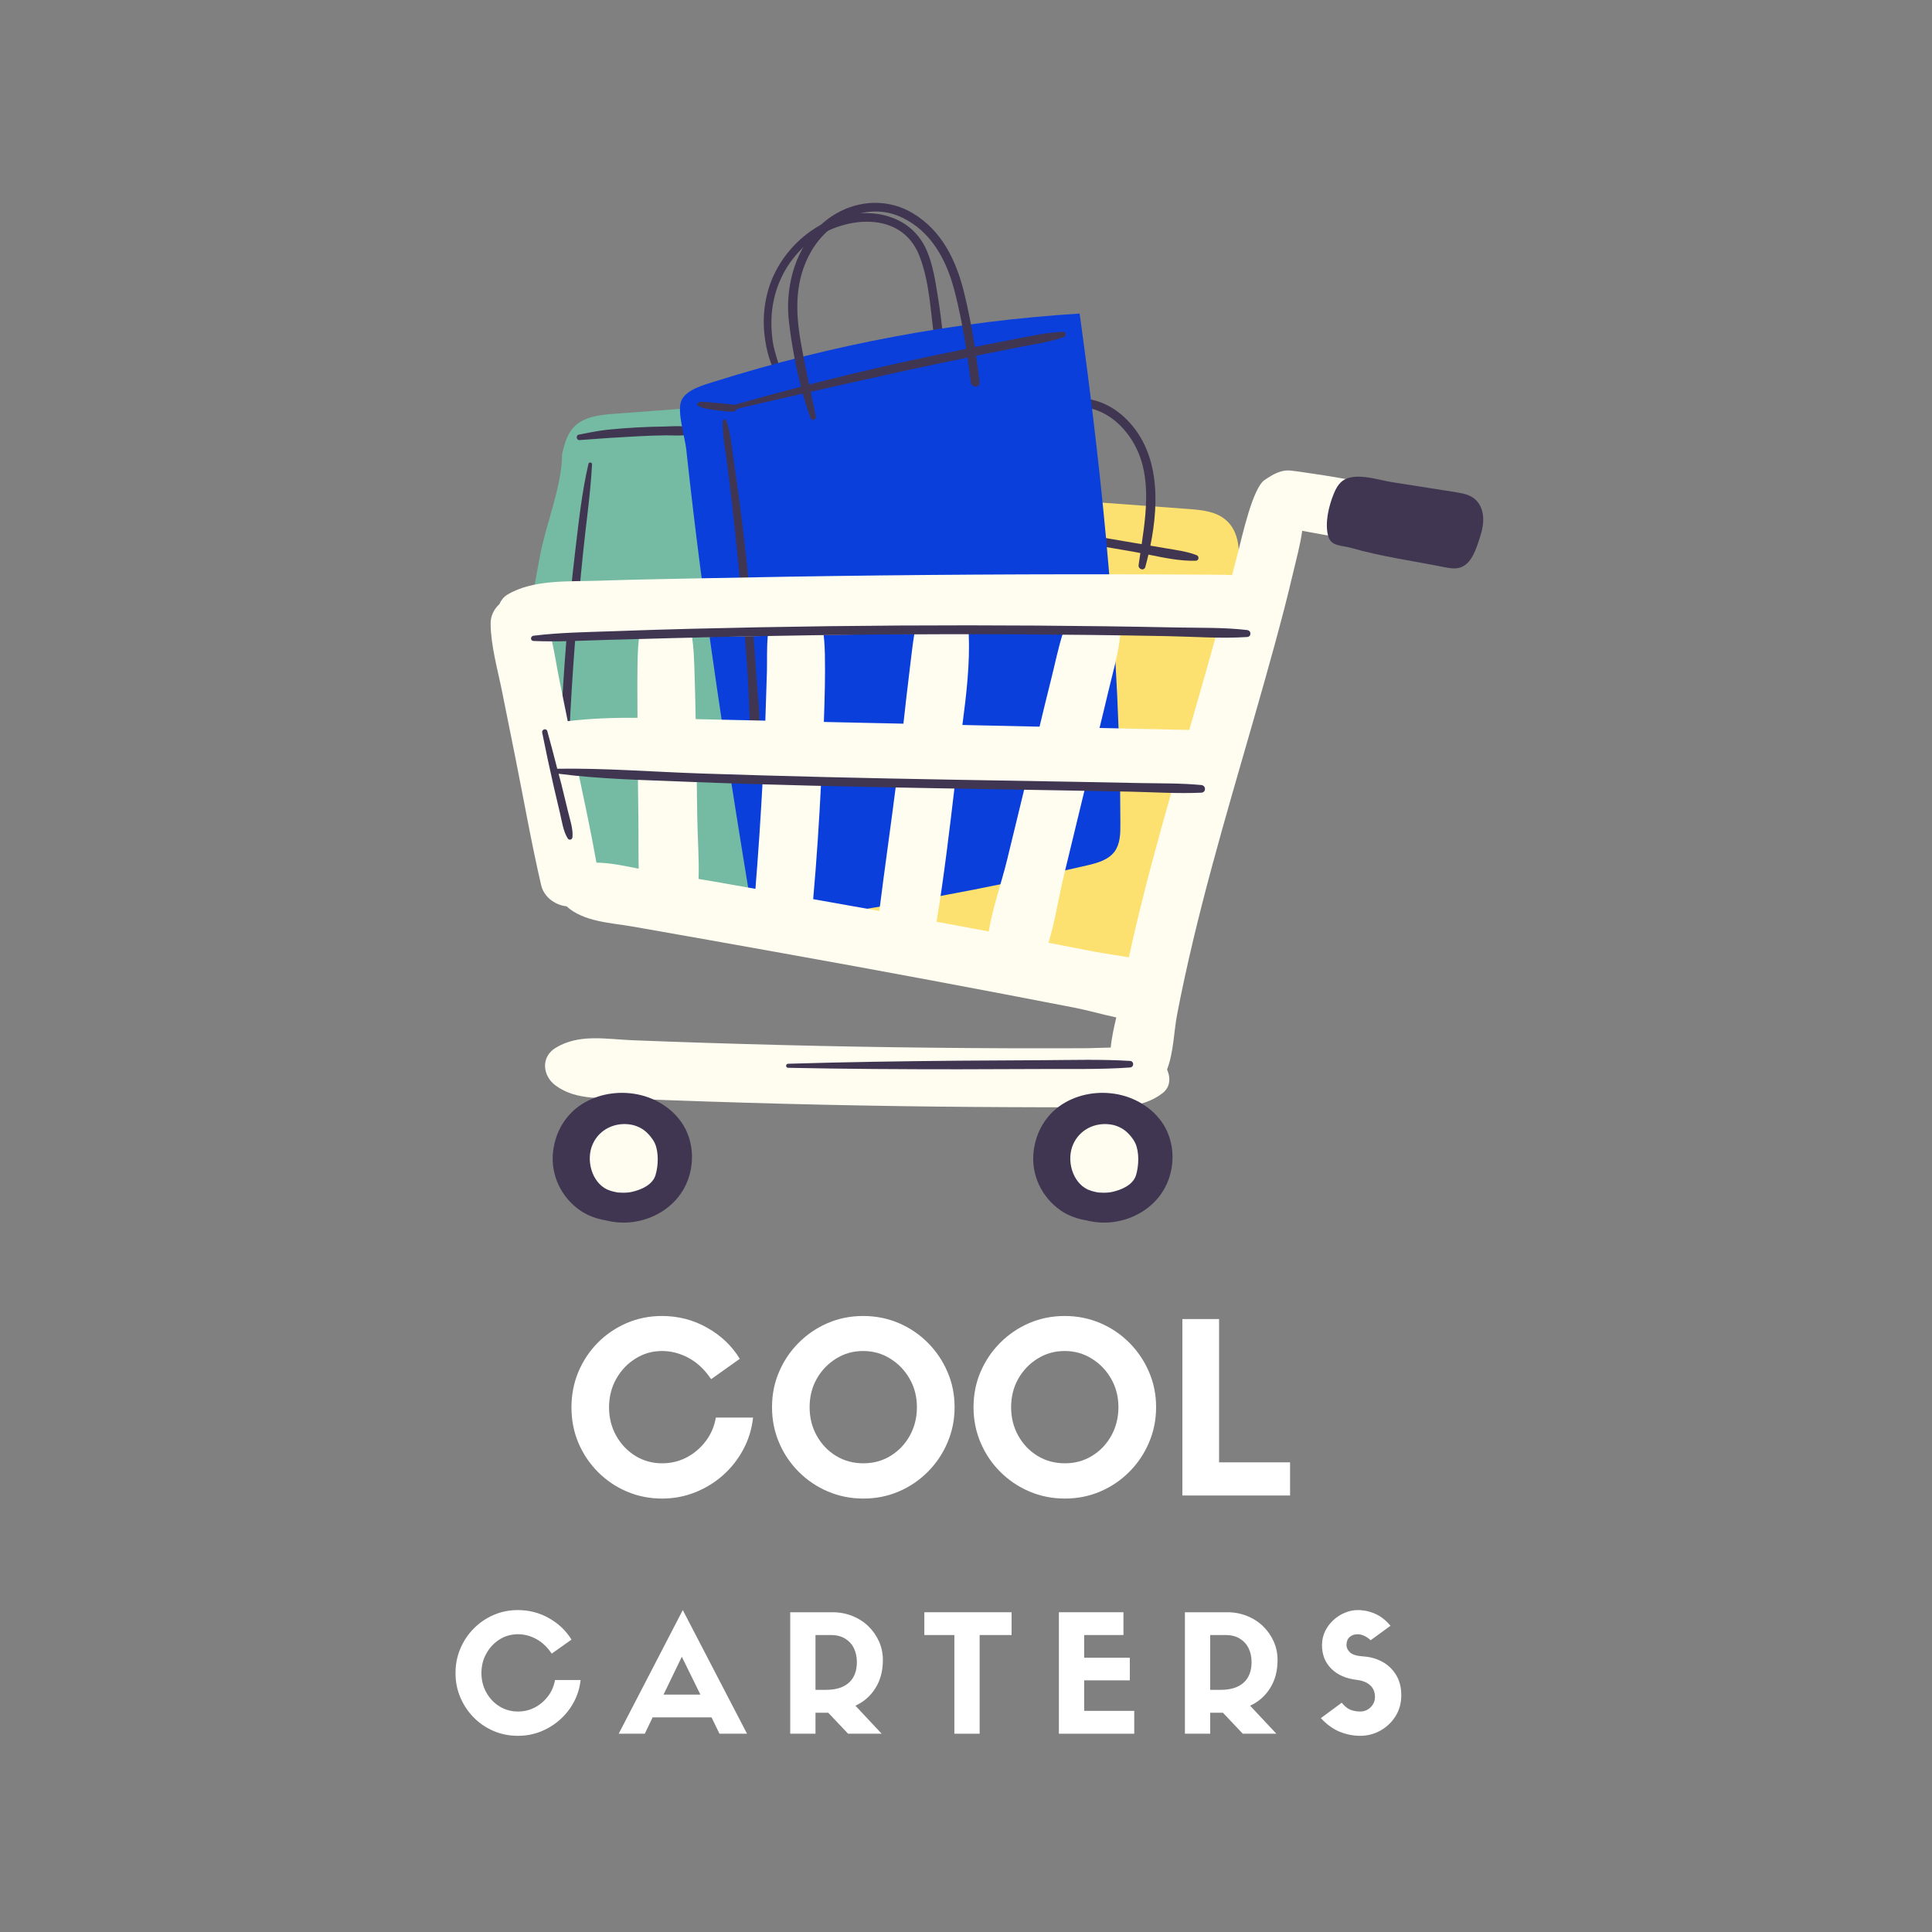 <svg xmlns="http://www.w3.org/2000/svg" xmlns:xlink="http://www.w3.org/1999/xlink" width="500" zoomAndPan="magnify" viewBox="0 0 375 375" height="500" preserveAspectRatio="xMidYMid meet" version="1.0"><rect x="0" y="0" width="375" height="375" fill="#808080" stroke="none"/><defs><g/><clipPath id="3ac269e0df"><path d="M 95.23 91 L 273 91 L 273 233 L 95.23 233 Z M 95.23 91 " clip-rule="nonzero"/></clipPath><clipPath id="7064346041"><path d="M 103 92 L 287.98 92 L 287.98 237.75 L 103 237.75 Z M 103 92 " clip-rule="nonzero"/></clipPath></defs><path fill="#fce170" d="M 230.695 98.797 C 233.164 98.98 235.797 99.223 237.734 100.766 C 241.316 103.625 240.691 109.148 239.699 113.625 C 234.371 137.672 228.371 161.57 221.719 185.285 C 221.25 186.953 220.711 188.723 219.379 189.832 C 215.715 192.809 209.688 189.391 205.957 188.199 C 201.914 186.906 198.219 186.445 194.016 186.355 C 183.594 186.137 173.438 181.594 163.598 178.484 C 161.652 177.867 159.449 177.008 158.812 175.07 C 158.426 173.879 158.75 172.59 159.078 171.383 C 161.633 161.988 164.254 152.609 166.746 143.195 C 168.051 138.254 169.359 133.312 170.664 128.371 C 171.773 124.172 174.379 118.645 174.379 114.324 C 175.664 109.465 176.711 96.32 182.414 94.336 C 184.562 93.59 186.848 94.891 188.91 95.375 C 192.809 96.293 196.902 96.309 200.887 96.602 C 210.824 97.336 220.758 98.066 230.695 98.797 Z M 230.695 98.797 " fill-opacity="1" fill-rule="nonzero"/><path fill="#75baa3" d="M 109.098 88.145 C 109.535 86.301 110.023 84.371 111.305 82.973 C 113.227 80.875 116.348 80.531 119.18 80.32 C 129.051 79.586 138.926 78.852 148.797 78.113 C 152.887 77.809 157.594 77.734 160.363 80.762 C 162.27 82.852 162.688 85.859 162.984 88.672 C 166.152 118.398 165.98 148.477 162.48 178.164 C 146.668 177.387 130.902 175.621 115.309 172.887 C 113.184 172.512 110.91 172.039 109.441 170.461 C 108.195 169.113 107.777 167.219 107.406 165.422 C 106.031 158.723 104.656 152.02 103.281 145.32 C 102.004 139.094 100.148 133.402 101.379 127.156 C 102.672 120.59 103.613 113.949 104.914 107.379 C 106.098 101.422 109.098 94.176 109.098 88.145 Z M 109.098 88.145 " fill-opacity="1" fill-rule="nonzero"/><path fill="#403651" d="M 181.965 57.102 C 182.457 60.172 182.895 63.293 183.102 66.398 C 183.164 67.328 181.609 67.543 181.469 66.621 C 180.625 61.012 180.539 55.043 178.469 49.691 C 174.785 40.164 162.387 42.105 156.18 47.762 C 152.926 50.727 150.789 54.691 150.039 59.027 C 149.617 61.453 149.637 63.977 150.012 66.402 C 150.363 68.652 151.254 70.715 151.758 72.914 C 151.824 73.203 151.43 73.504 151.211 73.23 C 149.449 71.062 148.762 67.949 148.414 65.234 C 148.055 62.449 148.254 59.57 148.953 56.852 C 151.242 47.922 160.039 40.574 169.504 41.43 C 174.203 41.855 178.109 44.348 179.941 48.762 C 181.039 51.398 181.516 54.297 181.965 57.102 Z M 232.242 107.746 C 230.309 107.004 228.25 106.758 226.219 106.41 C 225.242 106.246 224.266 106.078 223.289 105.91 C 225.066 97.188 225.039 87.207 218.117 80.875 C 215.043 78.062 210.961 76.68 206.828 77.535 C 204.82 77.953 202.934 78.871 201.332 80.145 C 199.957 81.238 198.09 83.121 198.062 84.992 C 198.055 85.469 198.617 85.633 198.941 85.355 C 199.598 84.801 199.957 83.988 200.512 83.332 C 201.145 82.582 201.852 81.887 202.637 81.297 C 204.148 80.152 205.938 79.383 207.816 79.098 C 211.727 78.5 215.422 80.309 217.996 83.184 C 223.684 89.547 222.758 97.805 221.598 105.621 C 221.105 105.539 220.609 105.453 220.113 105.371 C 216.047 104.676 211.977 103.988 207.906 103.297 C 199.918 101.941 191.938 100.488 183.875 99.668 C 183.434 99.625 183.348 100.336 183.77 100.438 C 191.785 102.371 199.938 103.656 208.062 105.047 C 212.027 105.727 215.996 106.406 219.961 107.082 C 220.414 107.16 220.883 107.258 221.344 107.348 C 221.227 108.129 221.109 108.906 221.004 109.668 C 220.891 110.504 222.074 110.898 222.312 110.031 C 222.523 109.254 222.719 108.457 222.91 107.648 C 225.949 108.266 229.078 108.93 232.094 108.836 C 232.746 108.816 232.812 107.965 232.242 107.746 Z M 129.07 82.785 C 127.219 82.809 125.371 82.871 123.523 82.973 C 121.676 83.074 119.828 83.215 117.984 83.402 C 116.062 83.598 114.219 84.004 112.328 84.367 C 111.742 84.48 111.867 85.465 112.473 85.418 C 116.211 85.125 119.984 84.883 123.734 84.684 C 125.582 84.586 127.434 84.523 129.285 84.5 C 130.906 84.48 132.926 84.766 134.426 84.062 C 134.738 83.918 134.719 83.422 134.426 83.27 C 132.914 82.477 130.73 82.762 129.07 82.785 Z M 114.223 90.023 C 112.906 95.66 112.309 101.492 111.621 107.23 C 110.938 112.945 110.383 118.672 109.922 124.406 C 109.465 130.137 109.102 135.875 108.828 141.621 C 108.695 144.492 108.574 147.363 108.5 150.238 C 108.426 153.125 108.211 156.141 108.602 159.008 C 108.676 159.547 109.582 159.531 109.672 159.008 C 110.129 156.352 110.066 153.543 110.168 150.855 C 110.27 147.98 110.379 145.109 110.516 142.234 C 110.789 136.391 111.152 130.547 111.602 124.711 C 112.047 118.98 112.57 113.258 113.148 107.539 C 113.734 101.738 114.609 95.938 114.914 90.117 C 114.934 89.727 114.312 89.641 114.223 90.023 Z M 114.223 90.023 " fill-opacity="1" fill-rule="nonzero"/><path fill="#0a3fdc" d="M 133.316 88.273 C 133.277 87.91 133.238 87.551 133.199 87.191 C 132.953 84.922 131.391 79.945 132.223 77.836 C 133.102 75.598 136.754 74.676 138.805 74.027 C 161.742 66.805 185.555 62.371 209.555 60.859 C 214.109 93.742 217.43 126.824 217.465 160.016 C 217.469 161.82 217.43 163.762 216.379 165.23 C 215.168 166.926 212.961 167.52 210.934 167.988 C 191.605 172.473 172.07 176.074 152.414 178.781 C 150.707 179.02 148.801 179.195 147.426 178.156 C 146.086 177.145 145.719 175.324 145.445 173.668 C 141.945 152.375 138.633 131.156 135.871 109.762 C 134.949 102.605 134.098 95.445 133.316 88.273 Z M 133.316 88.273 " fill-opacity="1" fill-rule="nonzero"/><path fill="#403651" d="M 206.34 64.406 C 203.664 64.469 200.938 65.07 198.309 65.555 C 195.707 66.035 193.113 66.562 190.52 67.082 C 190.082 67.172 189.645 67.27 189.207 67.359 C 188.637 63.668 187.945 59.992 187.027 56.383 C 185.496 50.367 182.715 44.699 177.184 41.395 C 170.977 37.684 163.328 39.297 158.484 44.488 C 154.027 49.27 152.383 56.203 153.145 62.578 C 153.645 66.727 154.402 70.949 155.469 75.059 C 151.117 76.195 146.773 77.367 142.441 78.602 C 142.117 78.496 141.738 78.461 141.508 78.438 C 140.875 78.367 140.238 78.316 139.605 78.262 C 138.93 78.199 138.25 78.129 137.574 78.066 C 137.262 78.039 136.941 78.004 136.629 78.004 C 136.305 78 135.887 77.973 135.586 78.094 C 135.355 78.188 135.199 78.504 135.426 78.703 C 135.887 79.102 136.676 79.238 137.262 79.352 C 137.949 79.488 138.641 79.582 139.336 79.672 C 139.965 79.754 140.602 79.82 141.234 79.871 C 141.742 79.906 142.844 80.047 143.012 79.363 C 147.27 78.355 151.535 77.379 155.805 76.406 C 156.25 78.004 156.742 79.578 157.305 81.117 C 157.539 81.77 158.484 81.516 158.348 80.828 C 158.031 79.234 157.688 77.641 157.352 76.051 C 163.078 74.75 168.812 73.469 174.543 72.207 C 178.953 71.23 183.375 70.309 187.797 69.406 C 188.023 71.008 188.23 72.617 188.418 74.219 C 188.543 75.309 190.27 75.32 190.141 74.219 C 189.941 72.496 189.715 70.773 189.465 69.051 C 189.77 68.988 190.074 68.922 190.379 68.859 C 192.973 68.336 195.57 67.832 198.168 67.324 C 200.926 66.789 203.824 66.359 206.48 65.43 C 207.012 65.246 206.957 64.395 206.34 64.406 Z M 174.387 70.477 C 168.574 71.762 162.805 73.16 157.059 74.641 C 156.453 71.797 155.863 68.953 155.375 66.086 C 154.359 60.133 154.316 54.258 157.43 48.824 C 160.93 42.715 168.402 39.027 175.113 42.234 C 180.68 44.895 183.637 50.352 185.164 56.059 C 186.184 59.879 186.93 63.785 187.531 67.711 C 183.145 68.605 178.758 69.512 174.387 70.477 Z M 174.387 70.477 " fill-opacity="1" fill-rule="nonzero"/><path fill="#403651" d="M 145.41 113.852 C 144.887 108.441 144.277 103.035 143.566 97.641 C 143.238 95.137 142.891 92.637 142.516 90.141 C 142.098 87.359 141.887 84.367 141.012 81.691 C 140.879 81.285 140.27 81.352 140.262 81.789 C 140.215 84.609 140.852 87.523 141.191 90.32 C 141.512 92.961 141.828 95.605 142.129 98.254 C 142.738 103.652 143.301 109.055 143.805 114.465 C 144.309 119.879 144.73 125.297 145.102 130.719 C 145.465 136.035 145.312 141.586 146.297 146.828 C 146.41 147.426 147.223 147.215 147.281 146.695 C 147.859 141.27 147.09 135.535 146.738 130.105 C 146.387 124.684 145.934 119.262 145.41 113.852 Z M 145.41 113.852 " fill-opacity="1" fill-rule="nonzero"/><g clip-path="url(#3ac269e0df)"><path fill="#fffcf0" d="M 272.074 97.492 C 270.969 95.91 269.668 94.703 267.781 94.188 C 266.918 93.953 265.988 93.848 265.105 93.688 C 263.32 93.355 261.535 93.035 259.746 92.723 C 257.957 92.406 256.16 92.133 254.359 91.871 C 253.094 91.691 251.824 91.477 250.555 91.344 C 248.609 91.137 247.086 92.074 245.469 93.16 C 243.164 94.703 241.172 103.793 240.137 107.844 C 239.812 109.109 239.465 110.367 239.137 111.633 C 237.652 111.539 236.16 111.551 234.672 111.543 C 231.82 111.523 228.965 111.508 226.109 111.496 C 219.922 111.469 213.738 111.461 207.551 111.469 C 195.418 111.48 183.285 111.555 171.152 111.688 C 159.016 111.824 146.887 112.02 134.754 112.273 C 128.57 112.406 122.383 112.496 116.203 112.715 C 110.539 112.918 103.508 112.41 98.488 115.418 C 97.762 115.855 97.254 116.52 96.93 117.266 C 95.879 118.227 95.199 119.57 95.227 121.109 C 95.293 125.457 96.59 129.938 97.445 134.191 C 98.285 138.371 99.125 142.551 99.965 146.73 C 101.645 155.082 103.109 163.508 105.035 171.805 C 105.57 174.098 107.703 175.66 109.965 175.918 C 113.305 178.949 118.641 179.117 122.898 179.859 C 127.785 180.715 132.664 181.574 137.547 182.445 C 147.078 184.148 156.609 185.844 166.133 187.586 C 175.656 189.324 185.172 191.105 194.684 192.918 C 199.324 193.801 203.961 194.695 208.598 195.598 C 211.074 196.078 213.875 196.895 216.668 197.484 C 216.23 199.367 215.777 201.375 215.59 203.332 C 213.793 203.352 212.023 203.457 210.477 203.461 C 205.484 203.477 200.492 203.48 195.5 203.465 C 185.754 203.43 176.008 203.324 166.262 203.152 C 156.52 202.977 146.777 202.73 137.035 202.418 C 132.281 202.266 127.531 202.098 122.781 201.91 C 117.648 201.707 112.395 200.602 107.828 203.398 C 104.918 205.18 105.316 208.828 107.828 210.688 C 111.895 213.699 117.215 213.051 122.07 213.246 C 127.059 213.449 132.047 213.633 137.035 213.797 C 147.012 214.129 156.996 214.387 166.977 214.57 C 176.723 214.75 186.469 214.859 196.215 214.898 C 201.203 214.918 206.199 214.945 211.188 214.906 C 216.207 214.867 221.535 215.379 225.66 212.172 C 227.211 210.965 227.219 209.141 226.523 207.59 C 227.797 204.336 227.852 200.176 228.453 197.031 C 229.383 192.18 230.438 187.352 231.582 182.543 C 233.871 172.914 236.52 163.371 239.242 153.855 C 241.969 144.324 244.773 134.816 247.383 125.254 C 248.629 120.691 249.836 116.121 250.91 111.516 C 251.535 108.816 252.359 105.922 252.758 103.031 C 254.52 103.359 256.281 103.684 258.043 103.996 C 259.574 104.266 261.105 104.547 262.637 104.828 C 263.59 105.008 264.539 105.199 265.5 105.328 C 267.234 105.562 268.82 105.258 270.293 104.285 C 272.395 102.895 273.676 99.797 272.074 97.492 Z M 115.77 167.441 C 114.723 161.562 113.473 155.711 112.238 149.863 C 116.062 150.379 119.938 150.621 123.812 150.75 C 123.848 153.656 123.883 156.559 123.918 159.461 C 123.953 162.488 123.902 165.555 123.969 168.609 C 121.312 168.102 118.496 167.449 115.77 167.441 Z M 123.734 129.715 C 123.688 132.918 123.723 136.121 123.738 139.324 C 119.203 139.289 114.672 139.434 110.199 139.98 C 109.668 137.363 109.137 134.75 108.605 132.133 C 108.09 129.594 107.688 126.891 107.102 124.27 C 110.172 124.398 113.309 124.164 116.203 124.117 C 118.805 124.074 121.406 123.996 124.012 123.93 C 123.777 125.93 123.758 127.961 123.734 129.715 Z M 146.629 172.527 C 144.379 172.133 142.133 171.715 139.879 171.328 C 138.453 171.082 137.023 170.844 135.594 170.602 C 135.723 166.539 135.383 162.363 135.332 158.359 L 135.234 150.988 C 139.504 151.082 143.777 151.176 148.047 151.27 C 147.668 158.359 147.203 165.449 146.629 172.527 Z M 148.863 130.258 C 148.773 133.469 148.66 136.672 148.551 139.879 C 144.305 139.785 140.059 139.691 135.809 139.598 C 135.551 139.594 135.289 139.586 135.027 139.578 C 134.961 136.289 134.906 133 134.781 129.715 C 134.711 127.902 134.648 125.766 134.344 123.68 C 134.48 123.676 134.617 123.672 134.754 123.672 C 139.512 123.566 144.27 123.52 149.023 123.434 C 148.809 125.898 148.91 128.434 148.863 130.258 Z M 170.672 176.828 C 169.941 176.695 169.211 176.555 168.477 176.418 C 164.934 175.77 161.383 175.164 157.836 174.523 C 158.523 166.863 159.012 159.195 159.398 151.516 C 162 151.574 164.602 151.633 167.207 151.688 C 169.465 151.738 171.723 151.789 173.98 151.836 C 172.922 160.176 171.723 168.492 170.672 176.828 Z M 176.582 129.863 C 176.141 133.395 175.746 136.93 175.352 140.465 C 172.637 140.406 169.922 140.348 167.207 140.289 C 164.773 140.234 162.344 140.18 159.91 140.129 C 160.062 135.73 160.203 131.32 160.109 126.926 C 160.09 125.969 160.035 124.652 159.871 123.254 C 163.633 123.199 167.391 123.113 171.152 123.07 C 173.258 123.043 175.363 123.051 177.473 123.027 C 177.105 125.297 176.863 127.586 176.582 129.863 Z M 195.488 166.852 C 194.414 171.281 192.691 176.098 191.91 180.793 C 188.539 180.164 185.168 179.535 181.793 178.906 C 183.246 170.016 184.309 161.035 185.363 152.086 C 189.91 152.188 194.457 152.285 199.004 152.387 C 197.836 157.207 196.664 162.027 195.488 166.852 Z M 186.797 140.719 C 187.578 134.82 188.281 128.836 188.031 122.961 C 194.129 122.918 200.227 122.859 206.324 122.844 C 205.391 125.77 204.785 128.844 204.031 131.82 C 203.25 134.891 202.52 137.969 201.773 141.047 C 196.781 140.938 191.789 140.828 186.797 140.719 Z M 220.391 180.156 C 219.945 182.043 219.527 183.934 219.109 185.824 C 216.809 185.406 214.473 185.109 212.336 184.695 C 209.398 184.121 206.457 183.562 203.52 182.996 C 204.812 178.715 205.504 174.059 206.512 169.891 C 207.906 164.141 209.297 158.391 210.688 152.645 C 216.32 152.766 221.953 152.891 227.586 153.012 C 225.023 162.016 222.539 171.047 220.391 180.156 Z M 230.828 141.695 C 230.785 141.691 230.754 141.68 230.711 141.68 C 224.945 141.555 219.184 141.426 213.418 141.301 C 213.938 139.148 214.477 136.996 214.977 134.84 C 215.879 130.93 217.133 126.891 217.484 122.848 C 220.359 122.852 223.234 122.848 226.109 122.855 C 228.965 122.867 231.82 122.883 234.672 122.898 C 235.16 122.902 235.652 122.918 236.145 122.934 C 234.426 129.203 232.629 135.449 230.828 141.695 Z M 128.602 224.809 C 129.035 226.09 129.27 227.527 128.75 228.773 C 128.332 229.77 127.477 230.527 126.523 231.035 C 125.57 231.539 124.516 231.82 123.473 232.098 C 121.547 232.605 119.461 233.109 117.613 232.367 C 116.215 231.809 115.164 230.594 114.461 229.262 C 113.156 226.793 112.926 223.723 114.098 221.191 C 114.734 219.82 115.797 218.652 117.086 217.863 C 118.105 217.242 119.5 216.711 120.715 216.75 C 121.855 216.785 123.039 217.703 123.914 218.367 C 126.059 219.992 127.73 222.254 128.602 224.809 Z M 221.867 224.809 C 222.305 226.09 222.539 227.527 222.02 228.773 C 221.602 229.77 220.746 230.527 219.793 231.035 C 218.84 231.539 217.785 231.82 216.742 232.098 C 214.816 232.605 212.73 233.109 210.883 232.367 C 209.484 231.809 208.434 230.594 207.727 229.262 C 206.426 226.793 206.195 223.723 207.367 221.191 C 208.004 219.82 209.066 218.652 210.355 217.863 C 211.375 217.242 212.77 216.711 213.984 216.75 C 215.125 216.785 216.309 217.703 217.184 218.367 C 219.328 219.992 221 222.254 221.867 224.809 Z M 221.867 224.809 " fill-opacity="1" fill-rule="nonzero"/></g><g clip-path="url(#7064346041)"><path fill="#403651" d="M 124.352 212.555 C 120.719 211.668 116.73 212.133 113.469 214 C 109.922 216.027 107.789 219.562 107.344 223.582 C 106.848 228.055 108.934 232.406 112.605 234.945 C 114.094 235.977 115.836 236.582 117.617 236.879 C 119.309 237.305 121.082 237.426 122.879 237.184 C 126.805 236.656 130.488 234.484 132.551 231.047 C 134.57 227.68 134.887 223.383 133.348 219.781 C 131.77 216.09 128.203 213.488 124.352 212.555 Z M 127.23 228.102 C 126.645 230.027 124.359 230.977 122.547 231.363 C 122.453 231.383 122.164 231.43 122.07 231.445 C 121.695 231.484 121.324 231.508 120.949 231.508 C 120.621 231.508 120.293 231.488 119.965 231.465 C 119.957 231.465 119.887 231.457 119.824 231.445 C 119.715 231.426 119.531 231.391 119.492 231.383 C 119.18 231.32 118.875 231.242 118.57 231.148 C 118.453 231.109 117.93 230.902 117.867 230.891 C 114.816 229.445 113.688 225.113 115.039 222.086 C 116.324 219.211 119.336 217.793 122.355 218.27 C 124.406 218.59 126.258 220.008 127.105 221.902 C 127.5 222.785 127.668 223.898 127.668 225.02 C 127.668 226.105 127.504 227.199 127.23 228.102 Z M 217.621 212.555 C 213.984 211.668 210 212.133 206.738 214 C 203.191 216.027 201.059 219.562 200.613 223.582 C 200.117 228.055 202.203 232.406 205.875 234.945 C 207.363 235.977 209.105 236.582 210.887 236.879 C 212.578 237.305 214.352 237.426 216.148 237.184 C 220.074 236.656 223.758 234.484 225.82 231.047 C 227.84 227.68 228.156 223.383 226.617 219.781 C 225.039 216.09 221.469 213.488 217.621 212.555 Z M 220.5 228.102 C 219.914 230.027 217.629 230.977 215.816 231.363 C 215.719 231.383 215.434 231.43 215.336 231.445 C 214.965 231.484 214.59 231.508 214.219 231.508 C 213.891 231.508 213.562 231.488 213.234 231.465 C 213.223 231.465 213.156 231.457 213.094 231.445 C 212.984 231.426 212.801 231.391 212.762 231.383 C 212.449 231.32 212.141 231.242 211.84 231.148 C 211.723 231.109 211.195 230.902 211.137 230.891 C 208.086 229.445 206.953 225.113 208.309 222.086 C 209.594 219.211 212.605 217.793 215.625 218.27 C 217.676 218.59 219.523 220.008 220.371 221.902 C 220.766 222.785 220.938 223.898 220.938 225.02 C 220.938 226.105 220.773 227.199 220.5 228.102 Z M 242.055 123.645 C 236.914 123.977 231.68 123.57 226.531 123.473 C 221.562 123.375 216.594 123.301 211.625 123.242 C 193.609 123.027 175.594 123.047 157.582 123.301 C 148.68 123.426 139.777 123.609 130.875 123.848 C 126.324 123.969 121.77 124.082 117.215 124.219 C 112.668 124.355 108.109 124.613 103.559 124.414 C 102.887 124.383 102.922 123.469 103.559 123.391 C 108.699 122.758 113.91 122.703 119.078 122.516 C 124.047 122.336 129.012 122.176 133.98 122.051 C 151.988 121.594 170.004 121.371 188.02 121.379 C 196.922 121.383 205.828 121.445 214.73 121.562 C 219.285 121.625 223.84 121.699 228.395 121.793 C 232.93 121.883 237.547 121.762 242.055 122.289 C 242.91 122.387 242.941 123.586 242.055 123.645 Z M 233.168 153.859 C 228.566 154.07 223.91 153.754 219.305 153.66 C 214.855 153.57 210.406 153.488 205.957 153.41 C 189.82 153.129 173.68 152.895 157.543 152.496 C 149.316 152.293 141.086 152.055 132.863 151.719 C 124.742 151.387 116.492 151.23 108.422 150.184 C 108.602 150.879 108.801 151.57 108.977 152.27 C 109.414 154.031 109.844 155.801 110.266 157.566 C 110.633 159.117 111.266 160.891 111.117 162.496 C 111.074 162.973 110.473 163.18 110.199 162.742 C 109.309 161.332 109.066 159.398 108.684 157.793 C 108.273 156.094 107.871 154.387 107.48 152.68 C 106.684 149.191 105.938 145.707 105.238 142.199 C 105.109 141.551 106.055 141.277 106.234 141.922 C 106.914 144.344 107.535 146.777 108.164 149.211 C 108.168 149.211 108.168 149.211 108.172 149.211 C 117.414 149.07 126.715 149.816 135.949 150.129 C 152.16 150.676 168.371 151.047 184.586 151.332 C 192.723 151.477 200.859 151.605 208.996 151.754 C 213.039 151.824 217.078 151.902 221.117 151.988 C 225.121 152.07 229.18 151.992 233.168 152.375 C 234.109 152.465 234.137 153.812 233.168 153.859 Z M 202.59 207.492 C 197.109 207.52 191.629 207.543 186.152 207.547 C 175.086 207.551 164.027 207.488 152.965 207.258 C 152.461 207.246 152.465 206.488 152.965 206.473 C 164.027 206.141 175.086 205.977 186.152 205.879 C 191.629 205.832 197.109 205.809 202.59 205.781 C 208.168 205.754 213.766 205.578 219.336 205.926 C 220.156 205.977 220.152 207.141 219.336 207.199 C 213.77 207.594 208.168 207.469 202.59 207.492 Z M 287.895 101.012 C 287.855 102.566 287.348 104.066 286.844 105.535 C 286.191 107.441 285.285 109.594 283.359 110.176 C 282.355 110.48 281.281 110.273 280.254 110.07 C 274.27 108.867 268.086 108.035 262.223 106.34 C 260.453 105.828 258.324 106.098 257.781 104 C 257.129 101.469 257.914 98.23 258.867 95.875 C 258.961 95.641 259.062 95.406 259.176 95.176 C 259.449 94.613 259.781 94.082 260.227 93.645 C 262.512 91.398 267.383 93.145 270.086 93.57 C 274.195 94.219 278.301 94.863 282.41 95.508 C 283.758 95.723 285.176 95.965 286.23 96.828 C 287.434 97.812 287.934 99.461 287.895 101.012 Z M 287.895 101.012 " fill-opacity="1" fill-rule="nonzero"/></g><g fill="#ffffff" fill-opacity="1"><g transform="translate(109.076, 290.276)"><g><path d="M 29.875 -15.125 L 37.094 -15.125 C 36.852 -12.914 36.223 -10.859 35.203 -8.953 C 34.191 -7.055 32.891 -5.395 31.297 -3.969 C 29.711 -2.551 27.906 -1.438 25.875 -0.625 C 23.852 0.188 21.707 0.594 19.438 0.594 C 16.988 0.594 14.695 0.133 12.562 -0.781 C 10.438 -1.695 8.566 -2.969 6.953 -4.594 C 5.348 -6.219 4.094 -8.094 3.188 -10.219 C 2.289 -12.352 1.844 -14.645 1.844 -17.094 C 1.844 -19.551 2.289 -21.852 3.188 -24 C 4.094 -26.145 5.348 -28.031 6.953 -29.656 C 8.566 -31.281 10.438 -32.551 12.562 -33.469 C 14.695 -34.383 16.977 -34.844 19.406 -34.844 C 22.582 -34.844 25.508 -34.082 28.188 -32.562 C 30.875 -31.051 32.984 -29.039 34.516 -26.531 L 28.953 -22.578 C 27.734 -24.41 26.285 -25.781 24.609 -26.688 C 22.941 -27.594 21.219 -28.047 19.438 -28.047 C 17.539 -28.047 15.812 -27.551 14.25 -26.562 C 12.688 -25.582 11.441 -24.266 10.516 -22.609 C 9.598 -20.961 9.141 -19.125 9.141 -17.094 C 9.141 -15.102 9.598 -13.281 10.516 -11.625 C 11.441 -9.969 12.688 -8.656 14.25 -7.688 C 15.812 -6.727 17.539 -6.25 19.438 -6.25 C 21.156 -6.25 22.742 -6.629 24.203 -7.391 C 25.66 -8.16 26.895 -9.211 27.906 -10.547 C 28.914 -11.879 29.57 -13.406 29.875 -15.125 Z M 29.875 -15.125 "/></g></g></g><g fill="#ffffff" fill-opacity="1"><g transform="translate(148.004, 290.276)"><g><path d="M 19.578 0.594 C 17.129 0.594 14.832 0.133 12.688 -0.781 C 10.539 -1.695 8.656 -2.969 7.031 -4.594 C 5.406 -6.219 4.133 -8.102 3.219 -10.25 C 2.301 -12.395 1.844 -14.691 1.844 -17.141 C 1.844 -19.598 2.301 -21.891 3.219 -24.016 C 4.133 -26.148 5.406 -28.031 7.031 -29.656 C 8.656 -31.281 10.531 -32.551 12.656 -33.469 C 14.789 -34.383 17.082 -34.844 19.531 -34.844 C 21.988 -34.844 24.289 -34.383 26.438 -33.469 C 28.582 -32.551 30.461 -31.281 32.078 -29.656 C 33.703 -28.031 34.973 -26.148 35.891 -24.016 C 36.816 -21.891 37.281 -19.598 37.281 -17.141 C 37.281 -14.691 36.816 -12.395 35.891 -10.25 C 34.973 -8.102 33.703 -6.219 32.078 -4.594 C 30.461 -2.969 28.586 -1.695 26.453 -0.781 C 24.328 0.133 22.035 0.594 19.578 0.594 Z M 19.531 -28.047 C 17.602 -28.047 15.848 -27.551 14.266 -26.562 C 12.691 -25.582 11.441 -24.273 10.516 -22.641 C 9.598 -21.004 9.141 -19.172 9.141 -17.141 C 9.141 -15.117 9.598 -13.281 10.516 -11.625 C 11.441 -9.969 12.691 -8.656 14.266 -7.688 C 15.848 -6.727 17.617 -6.25 19.578 -6.25 C 21.516 -6.25 23.27 -6.727 24.844 -7.688 C 26.426 -8.656 27.676 -9.969 28.594 -11.625 C 29.508 -13.281 29.969 -15.117 29.969 -17.141 C 29.969 -19.172 29.5 -21.004 28.562 -22.641 C 27.633 -24.273 26.379 -25.582 24.797 -26.562 C 23.223 -27.551 21.469 -28.047 19.531 -28.047 Z M 19.531 -28.047 "/></g></g></g><g fill="#ffffff" fill-opacity="1"><g transform="translate(187.117, 290.276)"><g><path d="M 19.578 0.594 C 17.129 0.594 14.832 0.133 12.688 -0.781 C 10.539 -1.695 8.656 -2.969 7.031 -4.594 C 5.406 -6.219 4.133 -8.102 3.219 -10.25 C 2.301 -12.395 1.844 -14.691 1.844 -17.141 C 1.844 -19.598 2.301 -21.891 3.219 -24.016 C 4.133 -26.148 5.406 -28.031 7.031 -29.656 C 8.656 -31.281 10.531 -32.551 12.656 -33.469 C 14.789 -34.383 17.082 -34.844 19.531 -34.844 C 21.988 -34.844 24.289 -34.383 26.438 -33.469 C 28.582 -32.551 30.461 -31.281 32.078 -29.656 C 33.703 -28.031 34.973 -26.148 35.891 -24.016 C 36.816 -21.891 37.281 -19.598 37.281 -17.141 C 37.281 -14.691 36.816 -12.395 35.891 -10.25 C 34.973 -8.102 33.703 -6.219 32.078 -4.594 C 30.461 -2.969 28.586 -1.695 26.453 -0.781 C 24.328 0.133 22.035 0.594 19.578 0.594 Z M 19.531 -28.047 C 17.602 -28.047 15.848 -27.551 14.266 -26.562 C 12.691 -25.582 11.441 -24.273 10.516 -22.641 C 9.598 -21.004 9.141 -19.172 9.141 -17.141 C 9.141 -15.117 9.598 -13.281 10.516 -11.625 C 11.441 -9.969 12.691 -8.656 14.266 -7.688 C 15.848 -6.727 17.617 -6.25 19.578 -6.25 C 21.516 -6.25 23.27 -6.727 24.844 -7.688 C 26.426 -8.656 27.676 -9.969 28.594 -11.625 C 29.508 -13.281 29.969 -15.117 29.969 -17.141 C 29.969 -19.172 29.5 -21.004 28.562 -22.641 C 27.633 -24.273 26.379 -25.582 24.797 -26.562 C 23.223 -27.551 21.469 -28.047 19.531 -28.047 Z M 19.531 -28.047 "/></g></g></g><g fill="#ffffff" fill-opacity="1"><g transform="translate(226.23, 290.276)"><g><path d="M 3.266 -34.25 L 10.391 -34.25 L 10.391 -6.438 L 24.172 -6.438 L 24.172 0 L 3.266 0 Z M 3.266 -34.25 "/></g></g></g><g fill="#ffffff" fill-opacity="1"><g transform="translate(87.148, 336.514)"><g><path d="M 20.578 -10.422 L 25.547 -10.422 C 25.379 -8.898 24.945 -7.484 24.25 -6.172 C 23.551 -4.859 22.648 -3.711 21.547 -2.734 C 20.453 -1.754 19.207 -0.984 17.812 -0.422 C 16.426 0.129 14.953 0.406 13.391 0.406 C 11.703 0.406 10.125 0.094 8.656 -0.531 C 7.188 -1.164 5.898 -2.039 4.797 -3.156 C 3.691 -4.281 2.828 -5.578 2.203 -7.047 C 1.578 -8.516 1.266 -10.094 1.266 -11.781 C 1.266 -13.469 1.578 -15.047 2.203 -16.516 C 2.828 -17.992 3.691 -19.289 4.797 -20.406 C 5.898 -21.531 7.188 -22.41 8.656 -23.047 C 10.125 -23.68 11.691 -24 13.359 -24 C 15.555 -24 17.578 -23.473 19.422 -22.422 C 21.266 -21.379 22.719 -19.992 23.781 -18.266 L 19.938 -15.547 C 19.094 -16.805 18.098 -17.75 16.953 -18.375 C 15.805 -19 14.617 -19.312 13.391 -19.312 C 12.078 -19.312 10.883 -18.973 9.812 -18.297 C 8.738 -17.617 7.883 -16.707 7.25 -15.562 C 6.613 -14.426 6.297 -13.164 6.297 -11.781 C 6.297 -10.406 6.613 -9.145 7.25 -8 C 7.883 -6.863 8.738 -5.961 9.812 -5.297 C 10.883 -4.641 12.078 -4.312 13.391 -4.312 C 14.566 -4.312 15.656 -4.57 16.656 -5.094 C 17.664 -5.625 18.52 -6.348 19.219 -7.266 C 19.914 -8.18 20.367 -9.234 20.578 -10.422 Z M 20.578 -10.422 "/></g></g></g><g fill="#ffffff" fill-opacity="1"><g transform="translate(120.278, 336.514)"><g><path d="M 19.375 0 L 17.828 -3.172 L 6.391 -3.172 L 4.875 0 L -0.188 0 L 12.25 -24 L 24.719 0 Z M 12.062 -14.938 L 8.516 -7.594 L 15.672 -7.594 Z M 12.062 -14.938 "/></g></g></g><g fill="#ffffff" fill-opacity="1"><g transform="translate(151.131, 336.514)"><g><path d="M 9.625 -4.078 L 7.156 -4.078 L 7.156 0 L 2.25 0 L 2.25 -23.578 L 10.453 -23.578 C 11.836 -23.578 13.117 -23.336 14.297 -22.859 C 15.484 -22.391 16.52 -21.727 17.406 -20.875 C 18.289 -20.02 18.984 -19.031 19.484 -17.906 C 19.984 -16.789 20.234 -15.594 20.234 -14.312 C 20.234 -12.195 19.754 -10.379 18.797 -8.859 C 17.848 -7.336 16.551 -6.195 14.906 -5.438 L 20 0 L 13.484 0 Z M 7.156 -8.516 L 9.188 -8.516 C 11.125 -8.516 12.609 -8.977 13.641 -9.906 C 14.672 -10.832 15.188 -12.172 15.188 -13.922 C 15.188 -14.898 15 -15.781 14.625 -16.562 C 14.25 -17.344 13.688 -17.969 12.938 -18.438 C 12.188 -18.914 11.25 -19.156 10.125 -19.156 L 7.156 -19.156 Z M 7.156 -8.516 "/></g></g></g><g fill="#ffffff" fill-opacity="1"><g transform="translate(178.819, 336.514)"><g><path d="M 11.328 0 L 6.422 0 L 6.422 -19.156 L 0.594 -19.156 L 0.594 -23.578 L 17.531 -23.578 L 17.531 -19.156 L 11.328 -19.156 Z M 11.328 0 "/></g></g></g><g fill="#ffffff" fill-opacity="1"><g transform="translate(203.28, 336.514)"><g><path d="M 16.875 0 L 2.25 0 L 2.25 -23.578 L 14.781 -23.578 L 14.781 -19.156 L 7.156 -19.156 L 7.156 -14.75 L 16.016 -14.75 L 16.016 -10.359 L 7.156 -10.359 L 7.156 -4.438 L 16.875 -4.438 Z M 16.875 0 "/></g></g></g><g fill="#ffffff" fill-opacity="1"><g transform="translate(227.74, 336.514)"><g><path d="M 9.625 -4.078 L 7.156 -4.078 L 7.156 0 L 2.25 0 L 2.25 -23.578 L 10.453 -23.578 C 11.836 -23.578 13.117 -23.336 14.297 -22.859 C 15.484 -22.391 16.52 -21.727 17.406 -20.875 C 18.289 -20.02 18.984 -19.031 19.484 -17.906 C 19.984 -16.789 20.234 -15.594 20.234 -14.312 C 20.234 -12.195 19.754 -10.379 18.797 -8.859 C 17.848 -7.336 16.551 -6.195 14.906 -5.438 L 20 0 L 13.484 0 Z M 7.156 -8.516 L 9.188 -8.516 C 11.125 -8.516 12.609 -8.977 13.641 -9.906 C 14.672 -10.832 15.188 -12.172 15.188 -13.922 C 15.188 -14.898 15 -15.781 14.625 -16.562 C 14.25 -17.344 13.688 -17.969 12.938 -18.438 C 12.188 -18.914 11.25 -19.156 10.125 -19.156 L 7.156 -19.156 Z M 7.156 -8.516 "/></g></g></g><g fill="#ffffff" fill-opacity="1"><g transform="translate(255.429, 336.514)"><g><path d="M 7.922 -10.453 C 5.867 -10.68 4.227 -11.395 3 -12.594 C 1.781 -13.801 1.172 -15.332 1.172 -17.188 C 1.172 -18.176 1.375 -19.086 1.781 -19.922 C 2.195 -20.754 2.742 -21.477 3.422 -22.094 C 4.098 -22.707 4.844 -23.176 5.656 -23.5 C 6.469 -23.832 7.285 -24 8.109 -24 C 9.285 -24 10.41 -23.758 11.484 -23.281 C 12.566 -22.812 13.562 -22.035 14.469 -20.953 L 10.609 -18.141 C 10.285 -18.473 9.891 -18.75 9.422 -18.969 C 8.961 -19.195 8.523 -19.312 8.109 -19.312 C 7.453 -19.312 6.922 -19.125 6.516 -18.75 C 6.117 -18.383 5.922 -17.875 5.922 -17.219 C 5.922 -16.688 6.156 -16.203 6.625 -15.766 C 7.102 -15.336 7.969 -15.082 9.219 -15 C 10.562 -14.914 11.785 -14.566 12.891 -13.953 C 14.004 -13.348 14.895 -12.492 15.562 -11.391 C 16.227 -10.297 16.562 -8.988 16.562 -7.469 C 16.562 -5.945 16.188 -4.586 15.438 -3.391 C 14.688 -2.203 13.703 -1.27 12.484 -0.594 C 11.273 0.07 9.973 0.406 8.578 0.406 C 7.223 0.406 5.891 0.141 4.578 -0.391 C 3.273 -0.93 2.066 -1.812 0.953 -3.031 L 5 -6.016 C 5.551 -5.336 6.109 -4.883 6.672 -4.656 C 7.242 -4.426 7.879 -4.312 8.578 -4.312 C 9.379 -4.312 10.055 -4.586 10.609 -5.141 C 11.172 -5.703 11.453 -6.363 11.453 -7.125 C 11.453 -8.07 11.145 -8.828 10.531 -9.391 C 9.926 -9.961 9.055 -10.316 7.922 -10.453 Z M 7.922 -10.453 "/></g></g></g></svg>